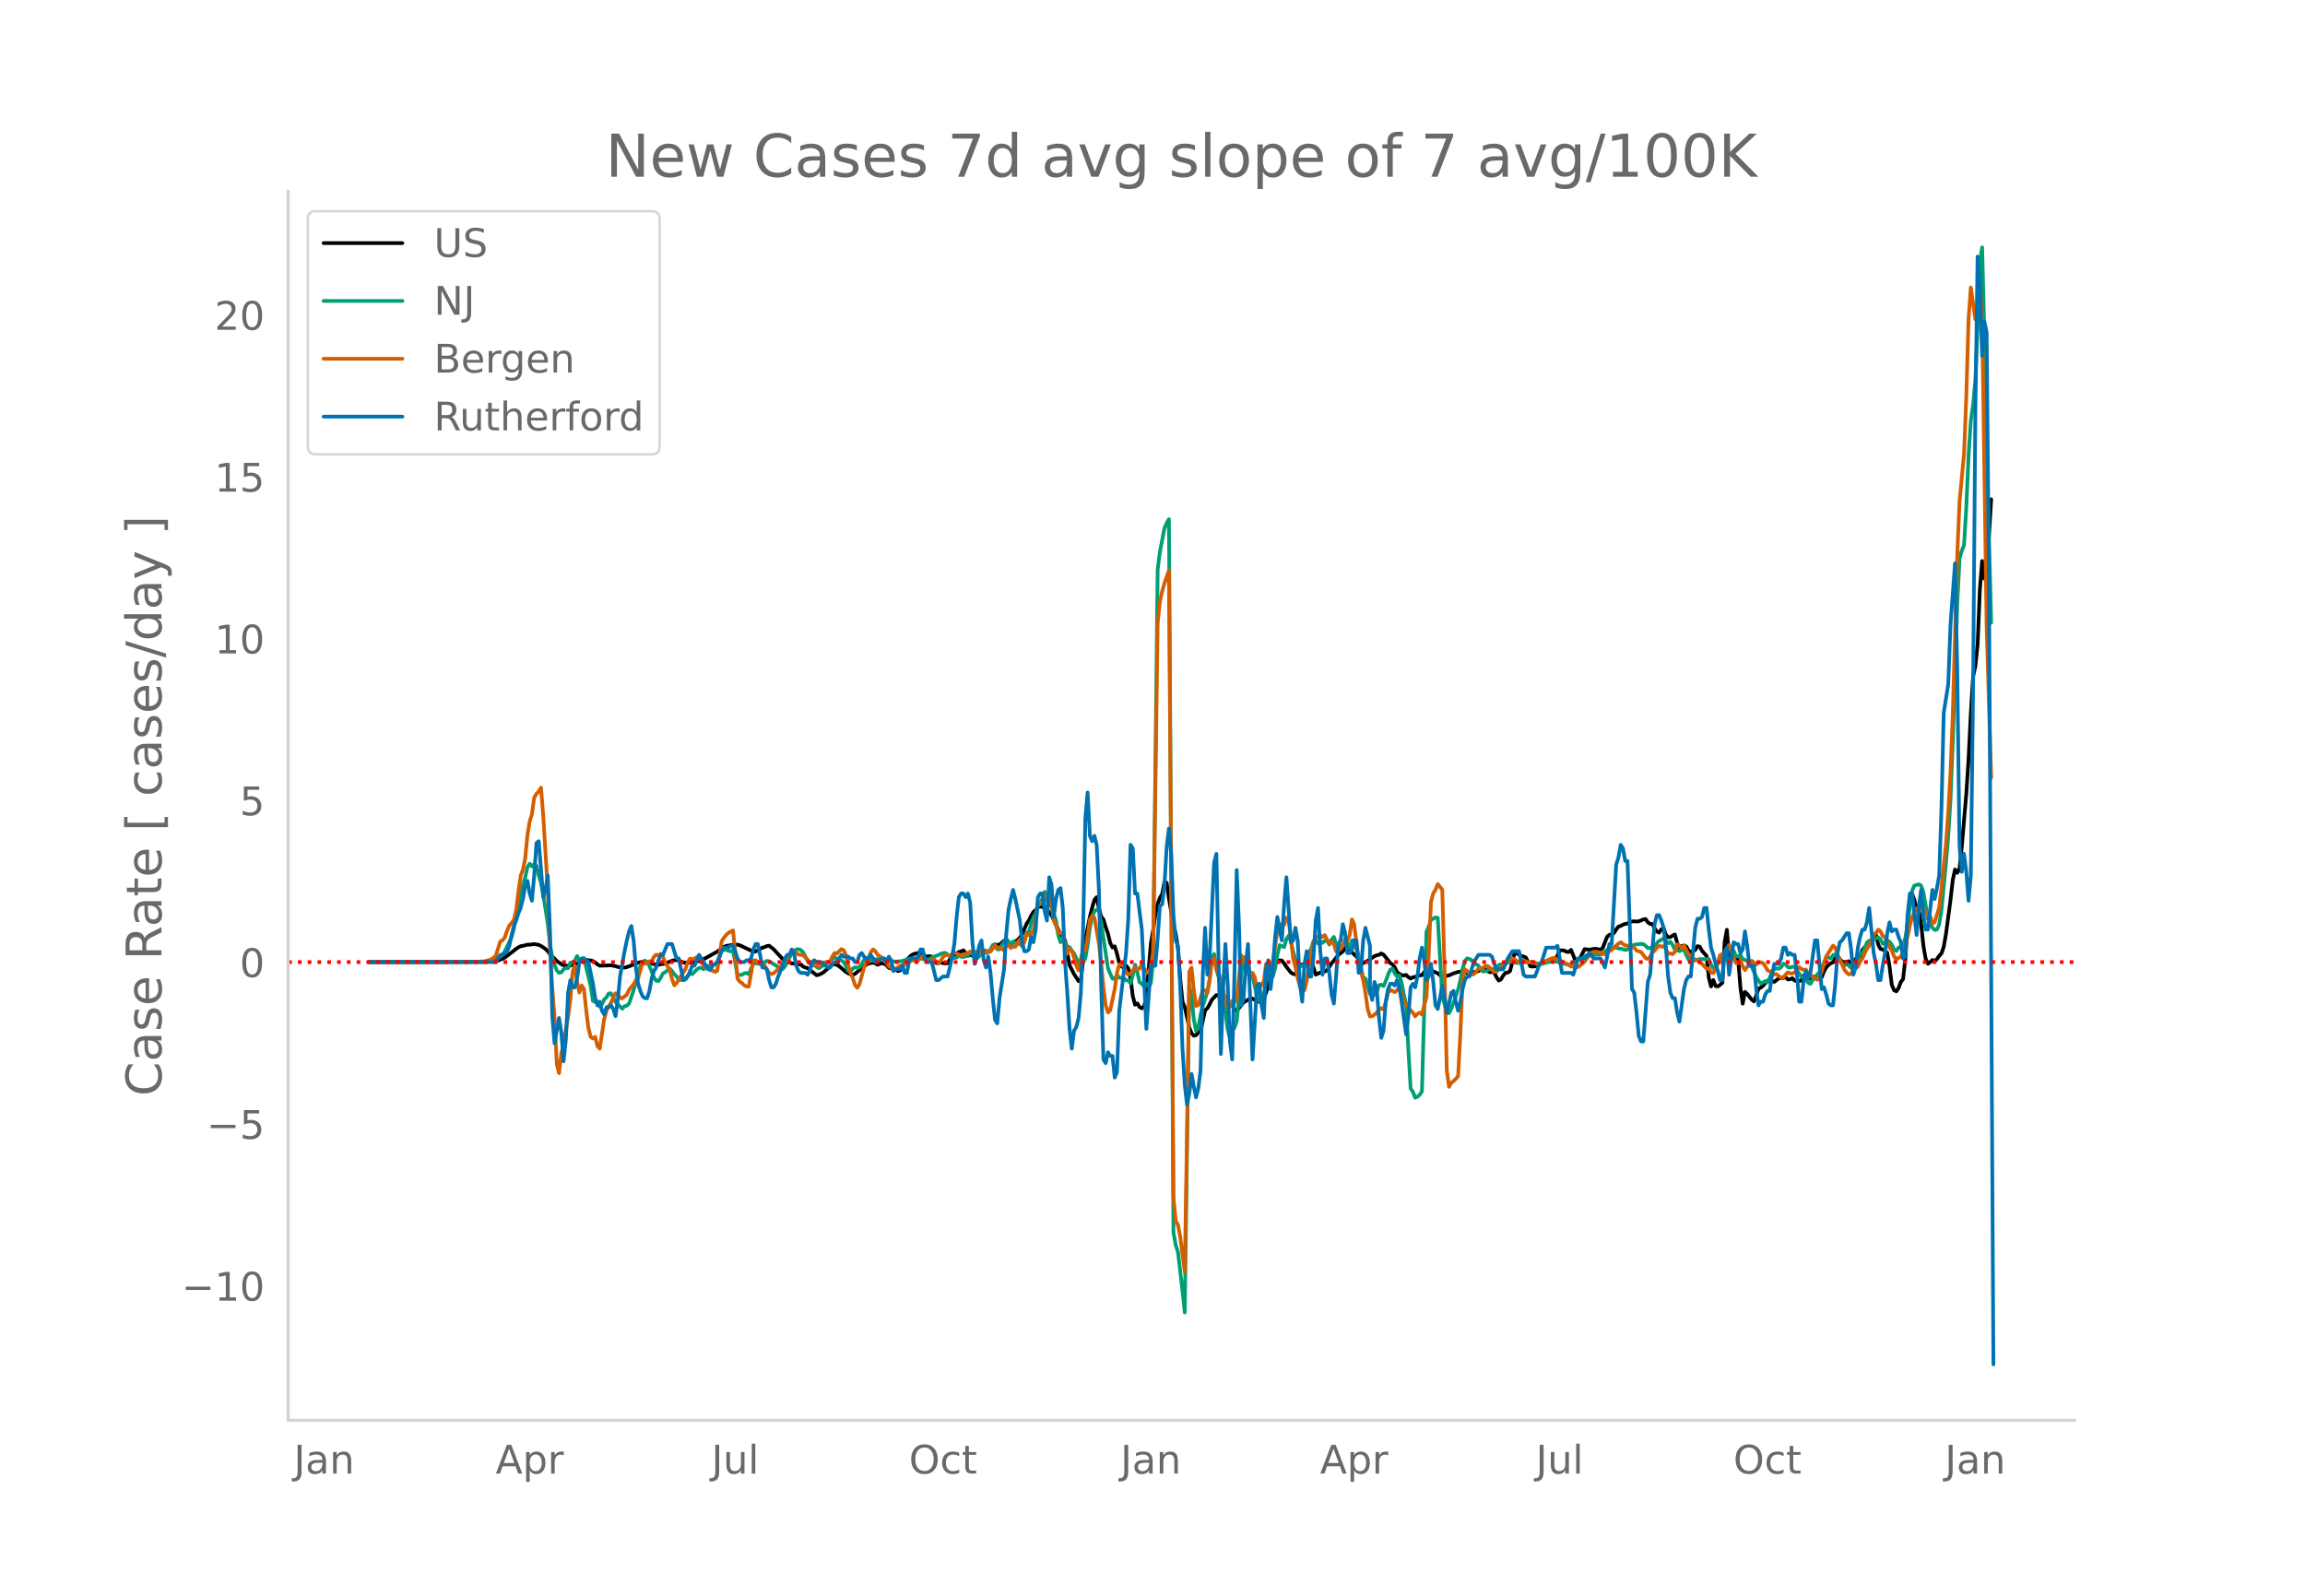 <svg height="864" viewBox="0 0 936 648" width="1248" xmlns="http://www.w3.org/2000/svg" xmlns:xlink="http://www.w3.org/1999/xlink"><defs><style>*{stroke-linecap:butt;stroke-linejoin:round}</style></defs><g id="figure_1"><path d="M0 648h936V0H0z" style="fill:#fff" id="patch_1"/><g id="axes_1"><path d="M117 576.72h725.4V77.76H117z" style="fill:none" id="patch_2"/><path clip-path="url(#pf45975a5cb)" d="m149.973 390.667 46.776-.122 3.669-.17 1.834-.334 1.835-.726.917-.513 2.751-2.07 1.835-1.442.917-.627.917-.443.917-.15 1.835-.477.917.005 1.834-.237 1.834.322.918.401 1.834 1.258.917.882.917 1.276 2.752 2.746 1.834 1.263.917.457 1.835.259.917-.14.917-.378.917-.125.918-.238.917-.509.917-.675.917-.512.917.106.917.225.918.032.917.271.917.556.917.774.917.528 4.586-.153 1.835.332.917.34 1.834.219.917.039.918-.216 1.834-.663.917-.534.917-.352 1.835-.447 3.668.18 2.752.938.917-.05.917-.232.918-.086.917-.21 2.751-1.1.917-.234.918-.057.917.189 1.834.796.917.092.918-.168 1.834.35 1.834-.586.917-.559.918-.327.917-.13 3.669-2.046 1.834-1.028 2.751-1.933.918-.387 2.751-.457.917-.12.918.073.917.23 5.503 2.602.917-.1.917-.441 1.835-1.081.917-.214.917-.444.917-.127 1.834 1.427 4.586 4.99.918-.102 1.834.878.917.036.917.252 1.835.088.917.87.917.395.917.26 3.669 2.87.917-.2.917-.386.918-.51 3.668-3.252.917-.136.918.283.917.546 2.751 2.346.918.546.917.408.917.191.917-.37 1.834-1.563.918-.866 2.751-1.842 1.835-.254.917.256.917.571.917-.376.917-.248.917.265.918.487.917 1.119.917.253.917-.19.917.785.918.444.917-.245.917-1.218.917-1.979.917-1.243 1.835-1.719.917-.478 1.834-.471.917.235.918.643.917.45.917.122.917-.104.917.159.917 1.541.918 1.125.917-.26.917.019.917.22.917.101.918-.042 1.834-3.063.917-.135.917-.784.917-.619.918-.21.917-.44 1.834 2.23.917-.337.918.21 1.834-.347.917.383 1.834-2.112.918.318.917.067.917-.169.917-1.146.917-1.366 1.835.005 1.834-1.629.917-.224 1.835 1.552 2.751-1.635.917-.968.918-1.37 1.834-4.302.917-1.3.917-1.895.918-1.549.917-.826.917-1.117.917-.29.917.248.917-.091.918 1.053.917 1.26.917.975 3.669 8.043 1.834 2.265 1.834 10.142 1.835 3.575 1.834 2.868.917-.099 1.835-17.541.917-3.815.917-4.71.917-3.65.917-3.184.918-1.106.917 4.465.917 3.417.917 1.18.917 3.104.918 2.615.917 3.78.917 1.86.917-.473.917 3.001.917 3.838.918 1.31.917.503.917-.789.917 1.109.917 4.039.918 7.257.917 3.446.917-.534.917 1.498.917.5.917-.783.918-4.085 1.834-21.517.917-5.283.917-6.245.918-4.49.917-2.47.917-1.537.917-4.862.917.295.917 6.44 1.835 10.576.917 3.787.917 5.875.917 12.444.918 9.171.917 2.237 1.834 8.255.917 2.255.918 1.04.917-.181.917-1.148.917-.54 1.834-8.407.918-.852.917-1.587.917-1.882 1.834-1.888.918.23.917 1.195.917.202 1.834 1.9 1.835.338.917 1.83.917.72 2.752-3.416 2.751-1.616.917.075 1.835 1.064.917.229.917-.557.917-.828.917-2.32.918-3.315 2.751-8.12.917-1.217.917-.499.918.108.917 1.169.917 1.359 1.834 2.366.918.49.917.228.917-1.39.917-2.17.917-.477.917-.2.918-.685 1.834-.735 1.834 5.768 1.835-.885.917-.039 1.834-.82.917-1.355.918-1.572.917-.974 1.834-2.401 1.835-1.404.917-1.331.917-.889 1.834 2.582 2.752 2.608.917 1.151.917.65 1.835-.967 1.834-1.233.917-.655.917-.34.918-.209.917-.536.917.512 1.834 2.205.917 1.195.918.602.917 1.171.917 1.943.917.679.917.491.918.158.917-.255.917.918.917.577.917-.52.917-.179 1.835-.617.917-.063.917-1.2.917-.971 2.752.606 1.834.812.917.79.918.49.917-.2.917-.06.917-.21 1.835-.783 1.834-.592 1.834-.256.917.205.918.473.917.125 1.834-.48.917-.1.918-.336 1.834-.854.917.007.917.846.917.481.918-.148.917.307.917 1.857.917 1.364.917-.452.918-1.613.917-1.061.917-.09.917-.61 1.834-7.243.918-.035.917.668.917.5.917.162.917.409 1.835 3.61.917.078.917-.07 1.834-.708 1.835-1.001.917-.258 3.669-.402 1.834-4.128.917-.05.918.131.917.484.917.094.917-.845 1.834 4.505.918-.654.917-.423 1.834-3.752 1.835.235 1.834-.303.917-.073 1.834.404.918-.7 1.834-4.626.917-.752.917-.236.918-.467.917-1.458.917-1.185.917-.276.917-.494.917-.316.918-.131.917-.55.917-.325.917-.04.917.077.918-.08 1.834-.767.917-.145.917 1.318.917.648.918.045.917 1.78.917 1.281.917.415.917-1.343.918-.356.917 2.606.917 1.017.917-.101.917-.615.917-.444.918 3.478.917 2.062.917-.858.917-.174.917.366.918 1.618.917.772 1.834-.989.917-1.548.917.26.918 1.667 1.834 2.052.917 8.866.917 3.548.918-2.613.917 2.448.917.155.917-.669.917-.815.918-16.522.917-4.992.917 11.298.917-.092.917.195 1.835.662.917 11.428.917 6.507.917-4.781.917.819 1.835 2.34.917.693.917-2.345.917-2.844.917-.4.918-.78.917-1.147.917-.895.917-.267.917.465.918.279 1.834-1.455 1.834-.167.917-.248.918.871.917-.032.917-.444.917.918.917.291.918-.064.917-.205.917-2.013.917-.266.917 1.692.917-.363.918-.511.917-.13.917.167.917.776.917-.687.918-2.43.917-1.599.917-.978.917-.654.917-.414.917-1.729.918-.868.917 1.3.917 1.02.917.234 1.835-.364.917.64.917.026.917-1.652.917-.349.917-.782.918-2.512.917-1.032 1.834-1.648.917-.104.918-2.665.917-.69.917 3.967.917 1.78.917.23 1.835 1.311.917 5.51.917 7.498.917 2.225.917.46.918-1.306.917-2.508.917-1.149.917-8.219.917-14.59.918-8.977.917-2.774.917 2.38.917 3.6.917.878.917 5.424.918 8.701.917 5.319.917 2.006.917-.632.917-.918.918.627.917-1.002.917-1.271.917-.997.917-2.681.917-5.267 1.835-13.739.917-8.1.917-4.295.917 1.346.918-1.6.917-9.06 1.834-21.442.917-14.214.917-18.371.918-15.072.917-4.08.917-8.762.917-22.419.917-11.586.918 7.193.917-1.845 1.834-30.399h0" style="fill:none;stroke:#000;stroke-linecap:round;stroke-width:1.5" id="line2d_1"/><path clip-path="url(#pf45975a5cb)" d="m149.973 390.665 46.776-.101 2.752-.262.917-.23.917-.343 2.752-2.069.917-1.395 2.751-5.753.917-3.444 1.835-9.97 1.834-7.805.917-2.956.918-4.158.917-1.448.917 1.113.917-.965.917.746.917 3.85.918 2.94.917 5.033 1.834 11.597.917 8.6.918 5.128.917 3 .917 2.322.917.95.917-.25.917-1.17.918-.587.917.12.917-2.243.917-.074.917-.776.918-1.852.917 2.101 1.834-1.34 1.834 7.63.918 3.92.917 5.91.917.451.917-.15.917 1.956.918-.918.917-1.961.917-.797.917-1.589.917-.065 1.835 3.524 2.751 2.716.917-1.016.918-.216.917-.83 1.834-5.449.917-3.18.917-4.152.918-2.384.917-1.803.917-.47.917.52.917 1.588 1.835 4.69.917 1.367.917.12.917-1.38.918-1.752.917-.429.917-.843.917-.662.917.994.917 1.274.918.892.917 1.418 1.834-.021.917-.129.918-1.662.917-.752.917.218 1.834-1.906.917-.575.918-.078.917.564 1.834-1.414.917-.06 1.835-.488.917-.19 1.834-5.665 1.835-.053.917.4.917.233.917-.456 1.835 10.18 1.834-.242.917-.545.917-.148.917.477 1.835-4.408 1.834.06.917.293.918-.226 1.834-1.116.917.135 4.586 2.927.917.25.917-1.121.918-1.561 1.834-3.688.917-.91.917-.66.917-.133.918.351.917.86 1.834 3.455.917 1.164.918.753.917-.039 1.834 1.167 2.752-1.706.917-.634.917-.478.917-.985.917-.68.918.668.917.444.917.213.917.672.917 1.633.918 2.005.917.225.917-1.218.917-.491.917.086.917-.198.918-1.223.917-1.677.917.125.917.64 2.752-1.056.917-.029.917.17.917-.27.917-.05 1.835.734 1.834.314.917.138 2.752-.274 2.751-.939.918-.13.917.186.917-.087.917-.341.917.17 1.835.612.917.154 1.834-1.044 2.752-1.01.917-.508.917-.281.917-.06.918.618.917.804.917.108.917.538.917-.204.917-.856.918.524.917.125 1.834-.596.917-1.23.918.576.917 1.798.917.04.917-.833.917-1.757.917-.613.918 1.054.917-.27.917-1.22.917-1.804.917-.355.918 2.067.917.06.917-1.823.917-1.127.917-1.348 1.835 2.395.917-1.341 1.834 1.061.917-.237.918 1.09.917-2.474.917-3.082.917-.292.917-3.494.918-2.453.917-1.46.917-3.275.917-.548 1.834-4.971.918 3.371.917 2.019.917.714 1.834 5.569.918 5.933.917 2.86.917-1.814.917 1.486.917 2.088.917.24.918 1.424.917 1.12.917 1.98.917 2.523 1.835-.889.917-1.703.917-5.266.917-7.11.917-4.655.917-1.967.918-.687.917.116.917 5.396 2.752 18.215.917 2.291.917 1.966.917.172.917-1.61.917 1.065.918.103.917-.053.917 1.08.917-.026.917 1.232.918-3.37.917-4.19.917 3.048.917 4.04.917.579.917 1.18.918-1.123.917 1.178.917-1.481.917-8.921 1.835-158.985.917-7.213 1.834-9.49.917-2.215.917-1.53 1.835 289.66.917 5.122.917 2.835 1.835 15.753.917 8.753 1.834-132.515.917 4.146.918 9.242.917 4.78.917-1.588.917-4.842.917-3.653 1.835-5.737.917-5.363.917-8.594.917-1.401.917 6.254.918 3.077.917 4.066.917 5.503.917 4.566.917 7.095.917 3.674.918-3.228.917-1.06.917-2.607 1.834-19.615.918-4.66.917-1.921 1.834 6.895.917.804.917 4.063.918 4.63.917 1.415.917.477.917-2.87.917-6.646.918-2.784.917 1.904.917.077.917-3.303.917-5.503.917-3.974.918.491.917.325.917-3.276.917-1.333.917 2.528.918 4.022.917 2.867.917 2.268.917.856.917-.328.917-.776.918-2.554 1.834-3.722.917-3.034.917-.157.918 1.197.917-.74.917.46.917-.837.917-.053.917 1.582.918-1.976.917-1.12.917 2.927.917.234.917.383.918-.081.917-2.234.917 1.32.917 1.854.917-2.989.917.129.918 3.404.917 2.942.917 4.878.917 3.76.917.348.918 2.927.917 3.33.917-.164.917.506.917-1.094.918-2.775.917-.23.917.587.917-2.092.917-2.556.917-2.03.918-.36.917 1.955.917 1.158.917-.477.917 3.033.918 4.827.917 4.044.917 18.286.917 15.844.917 1.323.917 2.376.918-.41.917-.778.917-1.365 1.834-64.775.918-2.08.917-2.924.917-.365.917-.516.917.163 1.835 32.193.917 2.693.917 3.948.917-.139.917-1.783 2.752-7.69.917-3.817.917-4.709.917-3.156.918-1.07.917.244.917.513.917 1.18 1.835.988.917 1.532.917.86.917-.087.917-.383.917-.553 1.835.101.917-.705.917-.964.917-.369.918.1.917-.278.917-.454.917-.313.917-.193.917.39.918.267 1.834-.115.917-.31.917-.034.918.232 1.834-.13 2.751.823.918-.036 1.834-.589 2.752-.619.917.073 1.834.537.917.3 2.752.541.917-.15 4.586-2.557.917-.706.917-.411 1.835-.01 1.834-.325.917.087.917-.081.918-.51 2.751-2.014 1.835-.35.917.07.917.369.917.081 1.834.559.918-.261.917-.471.917-.802.917-.628 2.752-.33.917.082.917.702.917.871.917.044.918-.261.917-.408.917-1.417.917-.803 1.835-.997 1.834 1.924.917-.571.917 1.257.917 2.054.918.078.917.421 1.834-.902.917 2.385.918 1.905.917-.613 1.834.624.917.047.917-.287.918.08 2.751-.082.917 2.244.918 1.51.917-.34.917-1.459.917-2.593.917-.304.918.876.917-3.939.917-1.54.917 2.05.917.21.917 2.017.918.284.917-.624.917 1.62.917.39.917.234.918 1.965.917.553 1.834 4.2 1.834 2.687 1.835-1.067.917.506.917-1.862.917-2.557.918-.888.917-.371.917.193.917-.637.917-1.436.917.261.918 1.123.917.22.917-.413.917.19 2.752 3.9.917.62.917.443.917 1.407.917.418.918-1.61.917-1.317.917-.743.917-1.194.917-1.513 1.835-4.457.917.085.917.485.917-1.418.917-.36.918 1.193.917 1.007.917 1.71.917.722.917-.848 1.835 1.809.917-.997.917-1.265 1.834-3.394.918-.632.917-1.7.917-2.33.917-.762.917.006 2.752-1.392.917.827.917 1.816.917-.448.918-.87.917.487.917 1.185.917 1.937.917.61.918-1.333.917-.343.917-.65.917-2.948.917-5.506.918-7.62.917-6.027.917-2.13 1.834-.476.917.552.918 2.68 1.834 10.695.917 2.625.917 1.072.918.892.917-.169.917-2.09.917-5.738 1.834-19.182.918-10.834.917-14.85.917-23.368 1.834-56.315.918-18.267.917-3.22.917-2.21.917-15.539.917-20.84.917-14.18.918-6.51.917-9.892.917-22.424.917-25.686.917-5.865.918 35.809.917 45.306 1.834 71.307h0" style="fill:none;stroke:#009e73;stroke-linecap:round;stroke-width:1.5" id="line2d_2"/><path clip-path="url(#pf45975a5cb)" d="m149.973 390.665 42.19-.1 4.586-.188 2.752-.791.917-.662.917-.877 1.834-5.783.918-.431.917-1.237.917-2.719.917-2.057.917-1.036.917-1.222.918-3.942.917-7.48.917-6.458.917-2.59.917-4.372.918-9.552.917-5.653.917-3.006.917-6.646.917-1.553.917-.878.918-1.582.917 11.536 1.834 29.762.917 24.036.918 16.14.917 11.939.917 18.843.917 3.683.917-7.955.917-4.013 1.835-10.961.917-7.048.917-11.206.917-2.517.918 6.66.917 4.3.917-2.876.917 1.352.917 8.63.917 7.28.918 3.624.917.633.917-.647.917 3.74.917 1.05 1.835-12.14.917-3.295.917-1.783.917-1.41.917-2.244.918-1.611.917.374.917 1.467.917.173 1.835-1.453.917-2.014 1.834-2.215.917-1.611.917-.763 1.835-6.703.917.748 1.834-1.007.918.015.917-1.813.917-.892.917.36.917-.705.918 1.252.917 2.33.917 1.38.917 1.597.917 3.654.917 2.56.918-.906 3.668-5.753.918-2.748.917-1.467.917.417.917-.374.917-.604.917-.317.918 1.496.917 2.431.917.374.917.59.917.834.918-.014.917.662.917-.417 1.834-12.069.917-1.438.918-1.137.917-.877 1.834-.92.917 8.99.918 10.586.917 1.166.917.632.917.95.917.403.917.043 1.835-10.573.917-.115.917.748.917.604.918-.043.917.748.917 1.784.917 1.266.917.503.917-.273 2.752-2.647 1.834-2.805 1.835-2.258.917-.317.917-.1.917-.216.917.719 1.835.187 3.669 3.754.917-.086.917.633.917.33.917-.949.918-.661 1.834-.245.917-.345.917-1.87.917-1.41.918.202 1.834-1.77.917.475.917 1.956.918 4.143.917 3.208.917 1.87.917 2.934.917 1.108.917-1.453 1.835-6.746 1.834-3.855.917-2.374.918-1.122.917.676.917 1.453 1.834 1.237.917 1.237.918.907.917 1.308.917.619.917.144.917.446 1.835-1.396.917-.258.917-.418.917-.172 1.835-1.28 1.834-.144.917.1 1.835-1.999 1.834 2.043.917.23.917-.26.917-.46.918.95.917.777.917-1.237.917-1.468.917-.762h.918l.917.259 1.834-1.237.917.316.917.518.918.273.917-.215 1.834-.82.917-.475.918-.144.917.13.917.56.917.202.917-.863h.917l.918.216.917-.245.917.115.917-1.38.917-1.036.918.834.917-.058.917.46.917.749.917-1.97.918-.16.917 1.094.917-.532.917.043.917-1.841.917-1.208.918 2.589.917-1.467.917-3.28.917.518.917-.763.918-1.15.917-4.56.917-6.761 1.834.273.917-2.977.918-.417.917.445.917 3.798.917 6.027.917 2.115.918 2.69.917.46.917-.187.917 4.905.917 3.682.917-2.272.918 1.02.917 2.806.917 3.164.917 2 .917-4.747.918-3.812.917.432.917-5.682.917-6.934.917-1.424.917.705 1.835 10.602.917 7.997.917 9.796.917 7.236.918 2.905.917-.848 1.834-8.66.917-6.56.917-3.495.918.274.917.46.917 2.43.917 1.065.917-.546.918-1.252.917-.863.917.288.917-.086.917-1.784 1.835 3.05.917.417.917-2.56.917-5.87 1.835-133.66.917-8.559.917-4.286.917-3.208 1.834-5.25 1.835 254.504.917 9.68.917 1.54.917 4.905 1.835 14.14.917-55.898.917-65.924.917-1.64.918 9.048.917 6.545.917-.46 1.834-5.985.917.101.918 1.021.917-4.76.917-8.315.917-1.208.917 4.56.918 1.726.917 2.646 1.834 8.717.917 2.604.917-.302.918-2.446.917.475.917-.877 1.834-18.067.918 1.036 1.834 5.595.917 2.834.917-2.388.917 1.812.918 4.632.917-.532.917-.705.917-2.014.917-6.803.918-.59.917 2.977.917-3.222 1.834-12.529.917-2.862.918.431.917-.072.917-2.905.917 1.338.917 7.005.918 8.256.917 3.38.917 4.489.917 3.596.917 1.352.917.014.918-3.811.917-6.358.917-5.236.917-3.884.917-2.143 1.835-.878.917.69.917-.747.917 1.812.917 1.54.918-.59.917.848.917 3.02 1.834-.862.918-1.654.917-2.46.917.532.917-2.2.917-6.373.917 1.985.918 7.465.917 6.387.917 5.423.917 3.438.917 5.25.918 6.545.917 2.935.917-.144.917-.604.917-.806.918-1.266.917-.56.917.517.917-2.992.917-3.769.917-1.165 1.835.878.917-.734.917-1.38.917 2.588.918 3.697.917.978 1.834 2.288.917.92.917 1.496.918-1.021.917-.475.917.748.917-3.725.917-3.18.918-17.376.917-21.433.917-3.495.917-1.453.917-2.301 1.835 2.287.917 32.523.917 40.924.917 6.602.917-1.625.918-.705.917-.906.917-1.094.917-17.002.917-21.548.917-4.905.918.806.917 1.02.917.404.917-.216 1.835-2.244.917.043.917-.273.917-.806.917-.029.917.662.918.993.917.776.917-.086 1.834-1.798 1.835-1.295 1.834-1.826.917-.59.917.518.918.719.917.057 1.834-.431 1.835.791 1.834-.13.917.36.917.547.917.144.918-.676.917-.518.917-.288 1.834-.849.918-.345.917.072.917.748.917.46.917.101 3.67 2.057.916.158.917-.014.918.144.917-.604 1.834-1.583.917-1.38.918-.936.917-.748.917-.935.917-.072 1.834.36.918.633.917-.043.917-.69.917-.418.917-.575 2.752-2.56.917-.533 1.834 1.324.918.028.917.331.917.144.917.403.917 1.136 1.835.576 1.834 2.474.917.36.917-.878.918-1.712.917-.72.917-1.351.917-.619.917.202.918-.087.917 1.093.917 2.043.917-.216.917.288.917-.92.918-3.108 1.834 1.525.917-1.021 1.835 3.524.917.59.917 2.143.917-.216.917-.1.917.891.918.648 1.834 1.913.917-.043.917 1.568.918.316.917-1.74 1.834-5.553.917-.489.918.95.917-3.122.917-1.438.917 2.833 1.834 4.46h.918l.917-1.08.917 2.417.917 1.54.917-1.382.918-1.107.917-1.295 1.834 1.496.917-.733.917-.187.918.345.917 1.309.917 1.654.917.403.917.82.918.388.917-.086.917.82.917.633.917-.159.917-1.093.918-.906.917.374.917.115.917-.503 1.835-2.13.917.749.917.417.917-.158.917 1.452.917 1.137.918.1.917 1.007.917.432.917-1.079.917-2.172.918-3.366.917-2.891 2.751-4.359.917.863.918 2.906.917 2.1.917 1.77.917 2.157.917 1.122.918.791.917-.287.917-1.64.917-.547.917-.733.917-2.057.918-1.266 1.834-3.927.917-1.223.917-2.445.918-1.942.917-.777.917-1.352.917.662.917 1.913.917.59 1.835 3.998.917 1.223.917 2.445.917 1.324.918-.72.917-.445.917-1.784 1.834-6.3.918-4.56.917-3.453 1.834-3.538.917-.072.917.158.918-.144.917 1.77 1.834 1.424.917 3.107.918-.676 1.834-5.898.917-7.998 1.834-17.808.918-12.572.917-16.427.917-23.216 1.834-65.176.918-21.577 1.834-19.534.917-23.188.917-31.56.917-12.7 1.835 12.916.917-3.294.917-11.061.917 13.694 1.835 125.245 1.834 61.508h0" style="fill:none;stroke:#d55e00;stroke-linecap:round;stroke-width:1.5" id="line2d_3"/><path clip-path="url(#pf45975a5cb)" d="M149.973 390.665h51.362l1.834-2.93h.918l1.834-1.466.917-2.198.917-4.396.917-3.663.918-2.198.917-2.93.917-2.198.917-3.663.917-5.128.918-2.198.917 5.128.917 2.93.917-10.256.917-13.187.917-.733 1.835 22.711.917-2.93.917-5.861.917 22.711.918 34.433.917 10.99 1.834-10.257.917 5.861.917 11.722.918-8.791.917-19.049.917-5.128.917 2.93h.917l.918-3.663.917-6.593.917-1.466.917 1.466.917-.733.917.733 1.835 8.791.917 5.861.917 2.93.917-1.465.918 3.664.917 1.465.917-2.93h.917l.917-.733.917 1.465.918 2.93.917-6.593.917-9.524 1.834-10.257.918-4.396.917-3.663.917-2.198.917 5.861.917 10.99.917 6.593.918 2.93.917 2.199.917.732h.917l.917-2.93.918-5.129.917-2.93.917-1.465.917-2.93.917-2.199h.918l1.834-4.396h1.834l1.835 5.861h.917l1.834 8.792 1.835-1.465 1.834-4.396h.917l1.834-4.396 3.67 5.861h.916l.918-1.465 1.834-1.465 1.834-4.396.917-1.465h1.835l.917-.733h.917l.917 2.198.918 2.93.917 1.466h1.834l.917-.733h.917l.918-.733.917-3.663.917-2.198h.917l.917 4.396.918 5.129h.917l.917.732.917 4.396.917 2.93h.917l.918-1.465.917-2.93 1.834-4.396.917-2.93.918-1.466h.917l.917-2.198.917 1.466.917 5.128.917 2.198.918.732h1.834l.917.733.917-1.465.918-3.663.917-.733.917.733h1.834l2.752 2.198h.917l.917-1.466.917-.732h.918l1.834-2.93.917.732h1.835l.917.732h.917l.917 1.466h.917l.917-2.93.918-.733.917 1.465.917.732h.917l.917-1.465 1.835 2.93.917-.732h.917l.917-.733h.917l.918 1.466.917-2.198.917 1.465.917 4.396.917-.733h1.835l.917-1.465.917 2.93h.917l.917-5.128.918-.733h1.834l.917-.732.917-2.93h.918l.917 3.662.917 1.466h1.834l1.835 7.326h.917l1.834-1.465h1.835l.917-3.663.917-4.396.917-5.129.917-10.989.917-8.059.918-1.465h.917l.917 1.465.917-1.465.917 3.663.918 16.118.917 8.791.917-2.93.917-4.396.917-2.198.917 8.06.918 2.93.917-4.396.917 6.593.917 10.257.917 8.792.918 1.465.917-10.257 1.834-11.722.917-14.652.918-9.524.917-4.396.917-3.663.917 3.663 1.834 8.791.918 8.792.917 3.663h.917l.917-.733.917-5.128.918 2.198.917-5.128.917-13.188.917-1.465h.917l.917 7.326.918 3.663.917-17.583.917 2.93.917 13.188.917-7.326.918-3.663.917-.733.917 8.059.917 21.979.917 12.454.917 14.653.918 8.059.917-7.327.917-1.465.917-3.663.917-10.257.918-25.641.917-45.423.917-10.257.917 17.583.917 2.198.917-2.198.918 3.663.917 18.316.917 38.829.917 30.037.917 1.466.918-4.396.917 1.465h.917l.917 8.792.917-2.198.917-24.91 2.752-23.443.917-13.92.917-30.038.918 1.465.917 18.316h.917l1.834 14.653 1.835 40.294 1.834-25.642h1.834l.918-10.99.917-13.187.917-.732.917-7.326.917-16.118.917-7.326.918 10.256.917 24.91.917 10.256.917 2.198.917 16.85.918 24.91.917 14.652.917 8.06.917-4.397.917-8.059.918 5.129.917 4.396.917-3.664.917-7.326.917-38.829.917-19.048.918 19.048.917-6.594 1.834-38.829.917-3.663.918 45.423.917 35.899.917-27.108.917-17.583.917 16.118.917 23.444.918 7.326.917-34.433.917-42.492.917 21.979.917 32.968.918-2.198.917-13.92.917-8.792 1.834 46.888 1.835-30.037.917-.733.917 8.792.917 5.128.917-19.78.918-3.664.917 11.722.917-8.791.917-12.455.917-8.059.917 5.129.918 4.395.917-14.652.917-10.99 1.834 26.375.918-.733.917-5.128.917 5.128.917 17.583.917 7.326.917-15.385.918-5.128.917 10.257h.917l.917-8.06.917-14.652.918-5.128.917 17.583.917 9.524.917-6.594h.917l.917 5.861.918 8.792.917 3.663.917-10.99.917-13.187.917-1.465.918-6.593.917 3.663.917 8.059h.917l.917-1.466.917-3.663h.918l.917 13.187.917-.732.917-12.455.917-5.128 1.835 7.326v18.316l.917 3.663.917-7.326.917 2.93.918 11.722.917 8.059.917-2.93.917-11.723.917-5.128.917-2.198h.918l.917.733.917-2.198.917 2.93.917 5.861 1.835 13.188.917-7.327.917-11.722.917-1.465.917 1.465.918-4.395.917-7.327.917-4.395.917 5.128.917 8.059.918-1.465.917-5.129.917 7.327.917 9.524.917 1.465.917-4.396.918-5.128.917 5.128.917 5.861.917-3.663.917-4.396.918-.732.917 4.395.917 3.664.917-3.664.917-5.128.917-3.663.918-1.465h.917l1.834-5.861 1.835-2.93h4.585l.918.732.917 2.93.917 2.198h2.752l1.834-4.396 1.834-2.93h2.752l.917 4.396.917 5.128.917.733h3.67l.916-2.198.917-2.93.918-.733 1.834-5.861h3.669l.917-.733.917 5.128.917 5.861h3.67l.916.733.917-2.93.918-3.664h2.751l.917-.732.918-1.465.917.732.917 1.465h2.751l.918 1.466.917 2.198.917-4.396.917-5.129h.917l1.835-32.235.917-2.93.917-5.129.917 1.465.917 5.129h.918l1.834 52.016.917 1.465.917 8.06.918 9.523.917 2.198h.917l1.834-24.176.917-2.93 1.835-20.514.917-3.663h.917l.917 2.197.918 2.93.917 8.06.917 11.722.917 6.593.917 2.198h.917l.918 5.861.917 3.663 1.834-13.187.917-3.663.918-1.465h.917l1.834-19.781.917-3.663h.917l.918-.733.917-3.663h.917l.917 8.792.917 7.326.918 2.93.917 3.663.917 2.93.917 3.664h.917l.918-11.722.917-1.465.917 10.99 1.834-13.188.917.732h.918l.917 3.664.917-1.466.917-7.326.917 5.861.918 8.059h1.834l.917 9.524.917 6.594.917-1.466h.918l.917-2.93.917-1.465h.917l.917-6.594.918-4.396h1.834l.917-2.198.917-4.395h.917l.918 2.93.917-.732.917.732h.917l.917 7.326.918 11.722h.917l.917-8.791.917-3.663.917 2.93.917-2.198 1.835-13.187h.917l1.834 19.781.918-.733.917 2.931.917 3.663.917.733h.917l.917-8.792.918-12.454.917-4.396.917-.733 1.834-2.93h.918l.917 6.593.917 10.257.917-2.93.917-8.06.917-4.395.918-2.93h.917l.917-2.931.917-5.861 1.835 18.316.917 4.395.917 6.594h.917l.917-5.861.917-5.128.918-8.06.917-4.395.917 3.663.917-.732h.917l.918 2.93.917 2.198.917 6.593.917-.732.917-16.85.918-8.792h.917l1.834 16.85.917-11.722.917-6.593.918 10.257.917 5.86h.917l1.834-16.117.918 3.663.917-4.396.917-5.128.917-27.107.917-38.83 1.835-11.721.917-24.177 1.834-24.91.917 43.958.918 71.065.917 10.257.917-7.327.917 7.327.917 11.722.917-10.257.918-75.46.917-112.092.917-63.738.917 10.989.917 29.305.918-13.92.917 4.396.917 96.706 1.834 322.355h0" style="fill:none;stroke:#0072b2;stroke-linecap:round;stroke-width:1.5" id="line2d_4"/><path clip-path="url(#pf45975a5cb)" d="M117 390.665h725.4" style="fill:none;stroke:red;stroke-dasharray:1.5,2.475;stroke-dashoffset:0;stroke-width:1.5" id="line2d_5"/><path d="M117 576.72V77.76" style="fill:none;stroke:#d3d3d3;stroke-linecap:square;stroke-linejoin:miter;stroke-width:1.25" id="patch_3"/><path d="M117 576.72h725.4" style="fill:none;stroke:#d3d3d3;stroke-linecap:square;stroke-linejoin:miter;stroke-width:1.25" id="patch_4"/><g id="matplotlib.axis_1"><g id="xtick_1"><g style="fill:#696969" transform="matrix(.16 0 0 -.16 119.297 598.378)" id="text_1"><defs><path d="M9.813 72.906h9.859V5.078q0-13.187-5-19.14-5-5.954-16.094-5.954h-3.75v8.297h3.078q6.531 0 9.219 3.672Q9.813-4.39 9.813 5.078z" id="DejaVuSans-74"/><path d="M34.281 27.484q-10.89 0-15.093-2.484-4.204-2.484-4.204-8.5 0-4.781 3.157-7.594 3.156-2.797 8.562-2.797 7.485 0 12 5.297 4.516 5.297 4.516 14.078v2zm17.922 3.72V0H43.22v8.297Q40.14 3.328 35.547.953q-4.594-2.375-11.234-2.375-8.391 0-13.36 4.719Q6 8.016 6 15.922q0 9.219 6.172 13.906 6.187 4.688 18.437 4.688h12.61v.89q0 6.203-4.078 9.594-4.078 3.39-11.453 3.39-4.688 0-9.141-1.124-4.438-1.125-8.531-3.375v8.312q4.921 1.906 9.562 2.844 4.64.953 9.031.953 11.875 0 17.735-6.156 5.86-6.14 5.86-18.64z" id="DejaVuSans-97"/><path d="M54.89 33.016V0h-8.984v32.719q0 7.765-3.031 11.61-3.031 3.858-9.078 3.858-7.281 0-11.484-4.64-4.204-4.625-4.204-12.64V0H9.08v54.688h9.03v-8.5q3.235 4.937 7.594 7.374Q30.078 56 35.797 56q9.422 0 14.25-5.828 4.844-5.828 4.844-17.156z" id="DejaVuSans-110"/></defs><use xlink:href="#DejaVuSans-74"/><use x="29.492" xlink:href="#DejaVuSans-97"/><use x="90.771" xlink:href="#DejaVuSans-110"/></g></g><g id="xtick_2"><g style="fill:#696969" transform="matrix(.16 0 0 -.16 201.253 598.378)" id="text_2"><defs><path d="M34.188 63.188 20.797 26.906h26.812zm-5.579 9.718h11.188L67.578 0h-10.25l-6.64 18.703h-32.86L11.188 0H.78z" id="DejaVuSans-65"/><path d="M18.11 8.203v-29H9.077v75.484h9.031v-8.296q2.844 4.875 7.157 7.234Q29.594 56 35.594 56q9.968 0 16.187-7.906 6.235-7.907 6.235-20.797T51.78 6.484q-6.218-7.906-16.187-7.906-6 0-10.328 2.375-4.313 2.375-7.157 7.25zm30.578 19.094q0 9.906-4.079 15.547-4.078 5.64-11.203 5.64-7.14 0-11.218-5.64-4.079-5.64-4.079-15.547 0-9.906 4.078-15.547 4.079-5.64 11.22-5.64 7.124 0 11.202 5.64t4.078 15.547z" id="DejaVuSans-112"/><path d="M41.11 46.297q-1.516.875-3.297 1.281Q36.03 48 33.89 48q-7.625 0-11.703-4.953-4.079-4.953-4.079-14.234V0H9.08v54.688h9.03v-8.5q2.844 4.984 7.375 7.39Q30.031 56 36.531 56q.922 0 2.047-.125 1.125-.11 2.484-.36z" id="DejaVuSans-114"/></defs><use xlink:href="#DejaVuSans-65"/><use x="68.408" xlink:href="#DejaVuSans-112"/><use x="131.885" xlink:href="#DejaVuSans-114"/></g></g><g id="xtick_3"><g style="fill:#696969" transform="matrix(.16 0 0 -.16 288.904 598.378)" id="text_3"><defs><path d="M8.5 21.578v33.11h8.984V21.922q0-7.766 3.016-11.656 3.031-3.875 9.094-3.875 7.265 0 11.484 4.64 4.234 4.64 4.234 12.656v31h8.985V0h-8.984v8.406Q42.047 3.422 37.718 1q-4.313-2.422-10.032-2.422-9.421 0-14.312 5.86Q8.5 10.296 8.5 21.578zM31.11 56z" id="DejaVuSans-117"/><path d="M9.422 75.984h8.984V0H9.422z" id="DejaVuSans-108"/></defs><use xlink:href="#DejaVuSans-74"/><use x="29.492" xlink:href="#DejaVuSans-117"/><use x="92.871" xlink:href="#DejaVuSans-108"/></g></g><g id="xtick_4"><g style="fill:#696969" transform="matrix(.16 0 0 -.16 369.105 598.378)" id="text_4"><defs><path d="M39.406 66.219q-10.75 0-17.078-8.016-6.312-8-6.312-21.828 0-13.766 6.312-21.781 6.328-8 17.078-8 10.735 0 17.016 8 6.281 8.015 6.281 21.781 0 13.828-6.281 21.828-6.281 8.016-17.016 8.016zm0 8q15.328 0 24.5-10.281 9.188-10.282 9.188-27.563 0-17.234-9.188-27.516-9.172-10.28-24.5-10.28-15.375 0-24.593 10.25-9.204 10.265-9.204 27.546t9.204 27.563q9.218 10.28 24.593 10.28z" id="DejaVuSans-79"/><path d="M48.781 52.594v-8.407q-3.812 2.11-7.64 3.157-3.828 1.047-7.735 1.047-8.75 0-13.593-5.547-4.829-5.532-4.829-15.547 0-10.016 4.829-15.563 4.843-5.53 13.593-5.53 3.907 0 7.735 1.046 3.828 1.047 7.64 3.156V2.094Q45.016.344 40.984-.531q-4.015-.89-8.562-.89-12.36 0-19.64 7.765-7.266 7.765-7.266 20.953 0 13.375 7.343 21.031Q20.22 56 33.016 56q4.14 0 8.093-.86 3.953-.843 7.672-2.546z" id="DejaVuSans-99"/><path d="M18.313 70.219V54.688h18.5v-6.985h-18.5V18.016q0-6.688 1.828-8.594 1.828-1.906 7.453-1.906h9.218V0h-9.218q-10.407 0-14.36 3.875-3.953 3.89-3.953 14.14v29.688H2.687v6.984h6.594V70.22z" id="DejaVuSans-116"/></defs><use xlink:href="#DejaVuSans-79"/><use x="78.711" xlink:href="#DejaVuSans-99"/><use x="133.691" xlink:href="#DejaVuSans-116"/></g></g><g id="xtick_5"><g style="fill:#696969" transform="matrix(.16 0 0 -.16 454.986 598.378)" id="text_5"><use xlink:href="#DejaVuSans-74"/><use x="29.492" xlink:href="#DejaVuSans-97"/><use x="90.771" xlink:href="#DejaVuSans-110"/></g></g><g id="xtick_6"><g style="fill:#696969" transform="matrix(.16 0 0 -.16 536.024 598.378)" id="text_6"><use xlink:href="#DejaVuSans-65"/><use x="68.408" xlink:href="#DejaVuSans-112"/><use x="131.885" xlink:href="#DejaVuSans-114"/></g></g><g id="xtick_7"><g style="fill:#696969" transform="matrix(.16 0 0 -.16 623.676 598.378)" id="text_7"><use xlink:href="#DejaVuSans-74"/><use x="29.492" xlink:href="#DejaVuSans-117"/><use x="92.871" xlink:href="#DejaVuSans-108"/></g></g><g id="xtick_8"><g style="fill:#696969" transform="matrix(.16 0 0 -.16 703.876 598.378)" id="text_8"><use xlink:href="#DejaVuSans-79"/><use x="78.711" xlink:href="#DejaVuSans-99"/><use x="133.691" xlink:href="#DejaVuSans-116"/></g></g><g id="xtick_9"><g style="fill:#696969" transform="matrix(.16 0 0 -.16 789.757 598.378)" id="text_9"><use xlink:href="#DejaVuSans-74"/><use x="29.492" xlink:href="#DejaVuSans-97"/><use x="90.771" xlink:href="#DejaVuSans-110"/></g></g></g><g id="matplotlib.axis_2"><g id="ytick_1"><g style="fill:#696969" transform="matrix(.16 0 0 -.16 73.733 528.154)" id="text_10"><defs><path d="M10.594 35.5h62.593v-8.297H10.594z" id="DejaVuSans-8722"/><path d="M12.406 8.297h16.11v55.625l-17.532-3.516v8.985l17.438 3.515h9.86V8.296H54.39V0H12.406z" id="DejaVuSans-49"/><path d="M31.781 66.406q-7.61 0-11.453-7.5Q16.5 51.422 16.5 36.375q0-14.984 3.828-22.484 3.844-7.5 11.453-7.5 7.672 0 11.5 7.5 3.844 7.5 3.844 22.484 0 15.047-3.844 22.531-3.828 7.5-11.5 7.5zm0 7.813q12.266 0 18.735-9.703 6.468-9.688 6.468-28.141 0-18.406-6.468-28.11-6.47-9.687-18.735-9.687-12.25 0-18.718 9.688-6.47 9.703-6.47 28.109 0 18.453 6.47 28.14Q19.53 74.22 31.78 74.22z" id="DejaVuSans-48"/></defs><use xlink:href="#DejaVuSans-8722"/><use x="83.789" xlink:href="#DejaVuSans-49"/><use x="147.412" xlink:href="#DejaVuSans-48"/></g></g><g id="ytick_2"><g style="fill:#696969" transform="matrix(.16 0 0 -.16 83.912 462.449)" id="text_11"><defs><path d="M10.797 72.906h38.719v-8.312H19.828v-17.86q2.14.735 4.281 1.094 2.157.36 4.313.36 12.203 0 19.328-6.688 7.14-6.688 7.14-18.11 0-11.765-7.328-18.296-7.328-6.516-20.656-6.516-4.593 0-9.36.781-4.75.782-9.827 2.344v9.922q4.39-2.39 9.078-3.563 4.687-1.171 9.906-1.171 8.453 0 13.375 4.437 4.938 4.438 4.938 12.063 0 7.609-4.938 12.047-4.922 4.453-13.375 4.453-3.953 0-7.89-.875-3.922-.875-8.016-2.735z" id="DejaVuSans-53"/></defs><use xlink:href="#DejaVuSans-8722"/><use x="83.789" xlink:href="#DejaVuSans-53"/></g></g><g id="ytick_3"><use xlink:href="#DejaVuSans-48" style="fill:#696969" transform="matrix(.16 0 0 -.16 97.32 396.743)" id="text_12"/></g><g id="ytick_4"><use xlink:href="#DejaVuSans-53" style="fill:#696969" transform="matrix(.16 0 0 -.16 97.32 331.038)" id="text_13"/></g><g id="ytick_5"><g style="fill:#696969" transform="matrix(.16 0 0 -.16 87.14 265.333)" id="text_14"><use xlink:href="#DejaVuSans-49"/><use x="63.623" xlink:href="#DejaVuSans-48"/></g></g><g id="ytick_6"><g style="fill:#696969" transform="matrix(.16 0 0 -.16 87.14 199.628)" id="text_15"><use xlink:href="#DejaVuSans-49"/><use x="63.623" xlink:href="#DejaVuSans-53"/></g></g><g id="ytick_7"><g style="fill:#696969" transform="matrix(.16 0 0 -.16 87.14 133.923)" id="text_16"><defs><path d="M19.188 8.297h34.421V0H7.33v8.297q5.609 5.812 15.296 15.594 9.703 9.797 12.188 12.64 4.734 5.313 6.609 9 1.89 3.688 1.89 7.25 0 5.813-4.078 9.469-4.078 3.672-10.625 3.672-4.64 0-9.797-1.61-5.14-1.609-11-4.89v9.969Q13.767 71.78 18.938 73q5.188 1.219 9.485 1.219 11.328 0 18.062-5.672 6.735-5.656 6.735-15.125 0-4.5-1.688-8.531-1.672-4.016-6.125-9.485-1.218-1.422-7.765-8.187-6.532-6.766-18.453-18.922z" id="DejaVuSans-50"/></defs><use xlink:href="#DejaVuSans-50"/><use x="63.623" xlink:href="#DejaVuSans-48"/></g></g><g style="fill:#696969" transform="matrix(0 -.2 -.2 0 65.573 445.117)" id="text_17"><defs><path d="M64.406 67.281v-10.39q-4.984 4.64-10.625 6.922-5.64 2.296-11.984 2.296-12.5 0-19.14-7.64-6.641-7.64-6.641-22.094 0-14.406 6.64-22.047 6.64-7.64 19.14-7.64 6.345 0 11.985 2.296 5.64 2.297 10.625 6.938V5.609Q59.234 2.094 53.437.33q-5.78-1.75-12.218-1.75-16.563 0-26.094 10.124-9.516 10.14-9.516 27.672 0 17.578 9.516 27.703 9.531 10.14 26.094 10.14 6.531 0 12.312-1.734 5.797-1.734 10.875-5.203z" id="DejaVuSans-67"/><path d="M44.281 53.078v-8.5q-3.797 1.953-7.906 2.922-4.094.984-8.5.984-6.688 0-10.031-2.047-3.344-2.046-3.344-6.156 0-3.125 2.39-4.906 2.391-1.781 9.626-3.39l3.078-.688q9.562-2.047 13.593-5.781 4.032-3.735 4.032-10.422 0-7.625-6.032-12.078-6.03-4.438-16.578-4.438-4.39 0-9.156.86Q10.688.296 5.422 2v9.281q4.984-2.594 9.812-3.89 4.829-1.282 9.579-1.282 6.343 0 9.75 2.172 3.421 2.172 3.421 6.125 0 3.656-2.468 5.61-2.453 1.953-10.813 3.765l-3.125.735q-8.344 1.75-12.062 5.39-3.704 3.64-3.704 9.985 0 7.718 5.47 11.906Q16.75 56 26.811 56q4.97 0 9.36-.734 4.406-.72 8.11-2.188z" id="DejaVuSans-115"/><path d="M56.203 29.594v-4.39H14.891q.593-9.282 5.593-14.142 5-4.859 13.938-4.859 5.172 0 10.031 1.266 4.86 1.265 9.656 3.812v-8.5Q49.266.734 44.187-.344 39.11-1.422 33.892-1.422q-13.094 0-20.735 7.61-7.64 7.625-7.64 20.625 0 13.421 7.25 21.296Q20.016 56 32.328 56q11.031 0 17.453-7.11 6.422-7.093 6.422-19.296zm-8.984 2.64q-.094 7.36-4.125 11.75-4.032 4.407-10.672 4.407-7.516 0-12.031-4.25-4.516-4.25-5.203-11.97z" id="DejaVuSans-101"/><path d="M44.39 34.188q3.172-1.079 6.172-4.594 3-3.516 6.032-9.672L66.609 0H56l-9.313 18.703q-3.624 7.328-7.015 9.719-3.39 2.39-9.25 2.39h-10.75V0h-9.86v72.906h22.266q12.5 0 18.656-5.234 6.157-5.219 6.157-15.766 0-6.89-3.203-11.437-3.204-4.532-9.297-6.282zM19.673 64.797V38.922h12.406q7.125 0 10.766 3.297 3.64 3.297 3.64 9.687 0 6.39-3.64 9.64-3.64 3.25-10.766 3.25z" id="DejaVuSans-82"/><path d="M8.594 75.984h20.703V69H17.578V-6.203h11.719v-6.984H8.594z" id="DejaVuSans-91"/><path d="M25.39 72.906h8.297L8.297-9.28H0z" id="DejaVuSans-47"/><path d="M45.406 46.39v29.594h8.985V0h-8.985v8.203Q42.578 3.328 38.25.953q-4.313-2.375-10.375-2.375-9.906 0-16.14 7.906-6.22 7.922-6.22 20.813 0 12.89 6.22 20.797Q17.968 56 27.874 56q6.063 0 10.375-2.375 4.328-2.36 7.156-7.234zm-30.61-19.093q0-9.906 4.079-15.547 4.078-5.64 11.203-5.64 7.125 0 11.219 5.64 4.11 5.64 4.11 15.547 0 9.906-4.11 15.547-4.094 5.64-11.219 5.64-7.125 0-11.203-5.64-4.078-5.64-4.078-15.547z" id="DejaVuSans-100"/><path d="M32.172-5.078q-3.797-9.766-7.422-12.735-3.61-2.984-9.656-2.984H7.906v7.516h5.282q3.703 0 5.75 1.765Q21-9.766 23.483-3.219l1.61 4.094-22.11 53.813H12.5l17.094-42.766 17.093 42.766h9.516z" id="DejaVuSans-121"/><path d="M30.422 75.984v-89.171H9.719v6.984H21.39V69H9.719v6.984z" id="DejaVuSans-93"/></defs><use xlink:href="#DejaVuSans-67"/><use x="69.824" xlink:href="#DejaVuSans-97"/><use x="131.104" xlink:href="#DejaVuSans-115"/><use x="183.203" xlink:href="#DejaVuSans-101"/><use x="244.727" xlink:href="#DejaVuSans-32"/><use x="276.514" xlink:href="#DejaVuSans-82"/><use x="343.746" xlink:href="#DejaVuSans-97"/><use x="405.025" xlink:href="#DejaVuSans-116"/><use x="444.234" xlink:href="#DejaVuSans-101"/><use x="505.758" xlink:href="#DejaVuSans-32"/><use x="537.545" xlink:href="#DejaVuSans-91"/><use x="576.559" xlink:href="#DejaVuSans-32"/><use x="608.346" xlink:href="#DejaVuSans-99"/><use x="663.326" xlink:href="#DejaVuSans-97"/><use x="724.605" xlink:href="#DejaVuSans-115"/><use x="776.705" xlink:href="#DejaVuSans-101"/><use x="838.229" xlink:href="#DejaVuSans-115"/><use x="890.328" xlink:href="#DejaVuSans-47"/><use x="924.02" xlink:href="#DejaVuSans-100"/><use x="987.496" xlink:href="#DejaVuSans-97"/><use x="1048.775" xlink:href="#DejaVuSans-121"/><use x="1107.955" xlink:href="#DejaVuSans-32"/><use x="1139.742" xlink:href="#DejaVuSans-93"/></g></g><g style="fill:#696969" transform="matrix(.24 0 0 -.24 245.86 71.76)" id="text_18"><defs><path d="M9.813 72.906h13.28l32.329-60.984v60.984h9.562V0h-13.28L19.39 60.984V0H9.813z" id="DejaVuSans-78"/><path d="M4.203 54.688h8.985l11.234-42.672 11.172 42.672h10.593l11.235-42.672 11.187 42.672h8.985L63.28 0H52.688L40.922 44.828 29.109 0H18.5z" id="DejaVuSans-119"/><path d="M8.203 72.906h46.875v-4.203L28.61 0H18.312L43.22 64.594H8.203z" id="DejaVuSans-55"/><path d="M2.984 54.688H12.5L29.594 8.797l17.093 45.89h9.516L35.687 0H23.485z" id="DejaVuSans-118"/><path d="M45.406 27.984q0 9.766-4.031 15.125-4.016 5.375-11.297 5.375-7.219 0-11.25-5.375-4.031-5.359-4.031-15.125 0-9.718 4.031-15.093t11.25-5.375q7.281 0 11.297 5.375 4.031 5.375 4.031 15.093zm8.985-21.203q0-13.953-6.203-20.765Q42-20.797 29.203-20.797q-4.734 0-8.937.703-4.203.703-8.157 2.172v8.735q3.954-2.141 7.813-3.157 3.86-1.031 7.86-1.031 8.843 0 13.234 4.61 4.39 4.609 4.39 13.937v4.453q-2.781-4.844-7.125-7.234Q33.938 0 27.875 0 17.828 0 11.672 7.656q-6.156 7.672-6.156 20.328 0 12.688 6.156 20.344Q17.828 56 27.875 56q6.063 0 10.406-2.39 4.344-2.391 7.125-7.22v8.297h8.985z" id="DejaVuSans-103"/><path d="M30.61 48.39q-7.22 0-11.422-5.64-4.204-5.64-4.204-15.453 0-9.813 4.172-15.453 4.188-5.64 11.453-5.64 7.188 0 11.375 5.655 4.203 5.672 4.203 15.438 0 9.719-4.203 15.406-4.187 5.688-11.375 5.688zm0 7.61q11.718 0 18.406-7.625 6.703-7.61 6.703-21.078 0-13.422-6.703-21.078-6.688-7.64-18.407-7.64-11.765 0-18.437 7.64-6.656 7.656-6.656 21.078 0 13.469 6.656 21.078Q18.844 56 30.609 56z" id="DejaVuSans-111"/><path d="M37.11 75.984V68.5h-8.594q-4.828 0-6.72-1.953-1.874-1.953-1.874-7.031v-4.828h14.797v-6.985H19.922V0H10.89v47.703H2.297v6.984h8.594V58.5q0 9.125 4.25 13.297 4.25 4.187 13.468 4.187z" id="DejaVuSans-102"/><path d="M9.813 72.906h9.859V42.094L52.39 72.906h12.703L28.906 38.922 67.672 0H54.688L19.672 35.11V0h-9.86z" id="DejaVuSans-75"/></defs><use xlink:href="#DejaVuSans-78"/><use x="74.805" xlink:href="#DejaVuSans-101"/><use x="136.328" xlink:href="#DejaVuSans-119"/><use x="218.115" xlink:href="#DejaVuSans-32"/><use x="249.902" xlink:href="#DejaVuSans-67"/><use x="319.727" xlink:href="#DejaVuSans-97"/><use x="381.006" xlink:href="#DejaVuSans-115"/><use x="433.105" xlink:href="#DejaVuSans-101"/><use x="494.629" xlink:href="#DejaVuSans-115"/><use x="546.729" xlink:href="#DejaVuSans-32"/><use x="578.516" xlink:href="#DejaVuSans-55"/><use x="642.139" xlink:href="#DejaVuSans-100"/><use x="705.615" xlink:href="#DejaVuSans-32"/><use x="737.402" xlink:href="#DejaVuSans-97"/><use x="798.682" xlink:href="#DejaVuSans-118"/><use x="857.861" xlink:href="#DejaVuSans-103"/><use x="921.338" xlink:href="#DejaVuSans-32"/><use x="953.125" xlink:href="#DejaVuSans-115"/><use x="1005.225" xlink:href="#DejaVuSans-108"/><use x="1033.008" xlink:href="#DejaVuSans-111"/><use x="1094.189" xlink:href="#DejaVuSans-112"/><use x="1157.666" xlink:href="#DejaVuSans-101"/><use x="1219.189" xlink:href="#DejaVuSans-32"/><use x="1250.977" xlink:href="#DejaVuSans-111"/><use x="1312.158" xlink:href="#DejaVuSans-102"/><use x="1347.363" xlink:href="#DejaVuSans-32"/><use x="1379.15" xlink:href="#DejaVuSans-55"/><use x="1442.773" xlink:href="#DejaVuSans-32"/><use x="1474.561" xlink:href="#DejaVuSans-97"/><use x="1535.84" xlink:href="#DejaVuSans-118"/><use x="1595.02" xlink:href="#DejaVuSans-103"/><use x="1658.496" xlink:href="#DejaVuSans-47"/><use x="1692.188" xlink:href="#DejaVuSans-49"/><use x="1755.811" xlink:href="#DejaVuSans-48"/><use x="1819.434" xlink:href="#DejaVuSans-48"/><use x="1883.057" xlink:href="#DejaVuSans-75"/></g><g id="legend_1"><path d="M128.2 184.5h136.45q3.2 0 3.2-3.2V88.96q0-3.2-3.2-3.2H128.2q-3.2 0-3.2 3.2v92.34q0 3.2 3.2 3.2z" style="fill:none;opacity:.8;stroke:#ccc;stroke-linejoin:miter" id="patch_5"/><path d="M131.4 98.718h32" style="fill:none;stroke:#000;stroke-linecap:round;stroke-width:1.5" id="line2d_6"/><g style="fill:#696969" transform="matrix(.16 0 0 -.16 176.2 104.317)" id="text_19"><defs><path d="M8.688 72.906h9.921V28.61q0-11.718 4.235-16.875 4.25-5.14 13.781-5.14 9.469 0 13.719 5.14 4.25 5.157 4.25 16.875v44.297H64.5V27.391q0-14.25-7.063-21.532-7.046-7.28-20.812-7.28-13.828 0-20.89 7.28-7.047 7.282-7.047 21.532z" id="DejaVuSans-85"/><path d="M53.516 70.516V60.89q-5.61 2.687-10.594 4-4.984 1.328-9.625 1.328-8.047 0-12.422-3.125t-4.375-8.89q0-4.845 2.906-7.313 2.907-2.453 11.016-3.97l5.953-1.218q11.031-2.11 16.281-7.406 5.25-5.297 5.25-14.172 0-10.61-7.11-16.078-7.093-5.469-20.812-5.469-5.172 0-11.015 1.172Q13.14.922 6.89 3.219v10.156q6-3.36 11.765-5.078 5.766-1.703 11.328-1.703 8.438 0 13.032 3.312 4.593 3.328 4.593 9.485 0 5.359-3.297 8.39-3.296 3.032-10.812 4.547L27.484 33.5q-11.03 2.188-15.968 6.875-4.922 4.688-4.922 13.047 0 9.672 6.812 15.234 6.813 5.563 18.766 5.563 5.14 0 10.453-.938 5.328-.922 10.89-2.765z" id="DejaVuSans-83"/></defs><use xlink:href="#DejaVuSans-85"/><use x="73.193" xlink:href="#DejaVuSans-83"/></g><path d="M131.4 122.203h32" style="fill:none;stroke:#009e73;stroke-linecap:round;stroke-width:1.5" id="line2d_8"/><g style="fill:#696969" transform="matrix(.16 0 0 -.16 176.2 127.802)" id="text_20"><use xlink:href="#DejaVuSans-78"/><use x="74.805" xlink:href="#DejaVuSans-74"/></g><path d="M131.4 145.688h32" style="fill:none;stroke:#d55e00;stroke-linecap:round;stroke-width:1.5" id="line2d_10"/><g style="fill:#696969" transform="matrix(.16 0 0 -.16 176.2 151.287)" id="text_21"><defs><path d="M19.672 34.813V8.108H35.5q7.953 0 11.781 3.297 3.844 3.297 3.844 10.078 0 6.844-3.844 10.078-3.828 3.25-11.781 3.25zm0 29.984V42.828h14.61q7.218 0 10.75 2.703 3.546 2.719 3.546 8.282 0 5.515-3.547 8.25-3.531 2.734-10.75 2.734zm-9.86 8.11h25.204q11.28 0 17.375-4.688Q58.5 63.53 58.5 54.89q0-6.703-3.125-10.657-3.125-3.953-9.188-4.922 7.282-1.562 11.313-6.53 4.031-4.954 4.031-12.376 0-9.765-6.64-15.093Q48.25 0 35.984 0H9.812z" id="DejaVuSans-66"/></defs><use xlink:href="#DejaVuSans-66"/><use x="68.604" xlink:href="#DejaVuSans-101"/><use x="130.127" xlink:href="#DejaVuSans-114"/><use x="169.49" xlink:href="#DejaVuSans-103"/><use x="232.967" xlink:href="#DejaVuSans-101"/><use x="294.49" xlink:href="#DejaVuSans-110"/></g><path d="M131.4 169.173h32" style="fill:none;stroke:#0072b2;stroke-linecap:round;stroke-width:1.5" id="line2d_12"/><g style="fill:#696969" transform="matrix(.16 0 0 -.16 176.2 174.773)" id="text_22"><defs><path d="M54.89 33.016V0h-8.984v32.719q0 7.765-3.031 11.61-3.031 3.858-9.078 3.858-7.281 0-11.484-4.64-4.204-4.625-4.204-12.64V0H9.08v75.984h9.03V46.188q3.235 4.937 7.594 7.374Q30.078 56 35.797 56q9.422 0 14.25-5.828 4.844-5.828 4.844-17.156z" id="DejaVuSans-104"/></defs><use xlink:href="#DejaVuSans-82"/><use x="64.982" xlink:href="#DejaVuSans-117"/><use x="128.361" xlink:href="#DejaVuSans-116"/><use x="167.57" xlink:href="#DejaVuSans-104"/><use x="230.949" xlink:href="#DejaVuSans-101"/><use x="292.473" xlink:href="#DejaVuSans-114"/><use x="333.586" xlink:href="#DejaVuSans-102"/><use x="368.791" xlink:href="#DejaVuSans-111"/><use x="429.973" xlink:href="#DejaVuSans-114"/><use x="469.336" xlink:href="#DejaVuSans-100"/></g></g></g></g><defs><clipPath id="pf45975a5cb"><path d="M117 77.76h725.4v498.96H117z"/></clipPath></defs></svg>